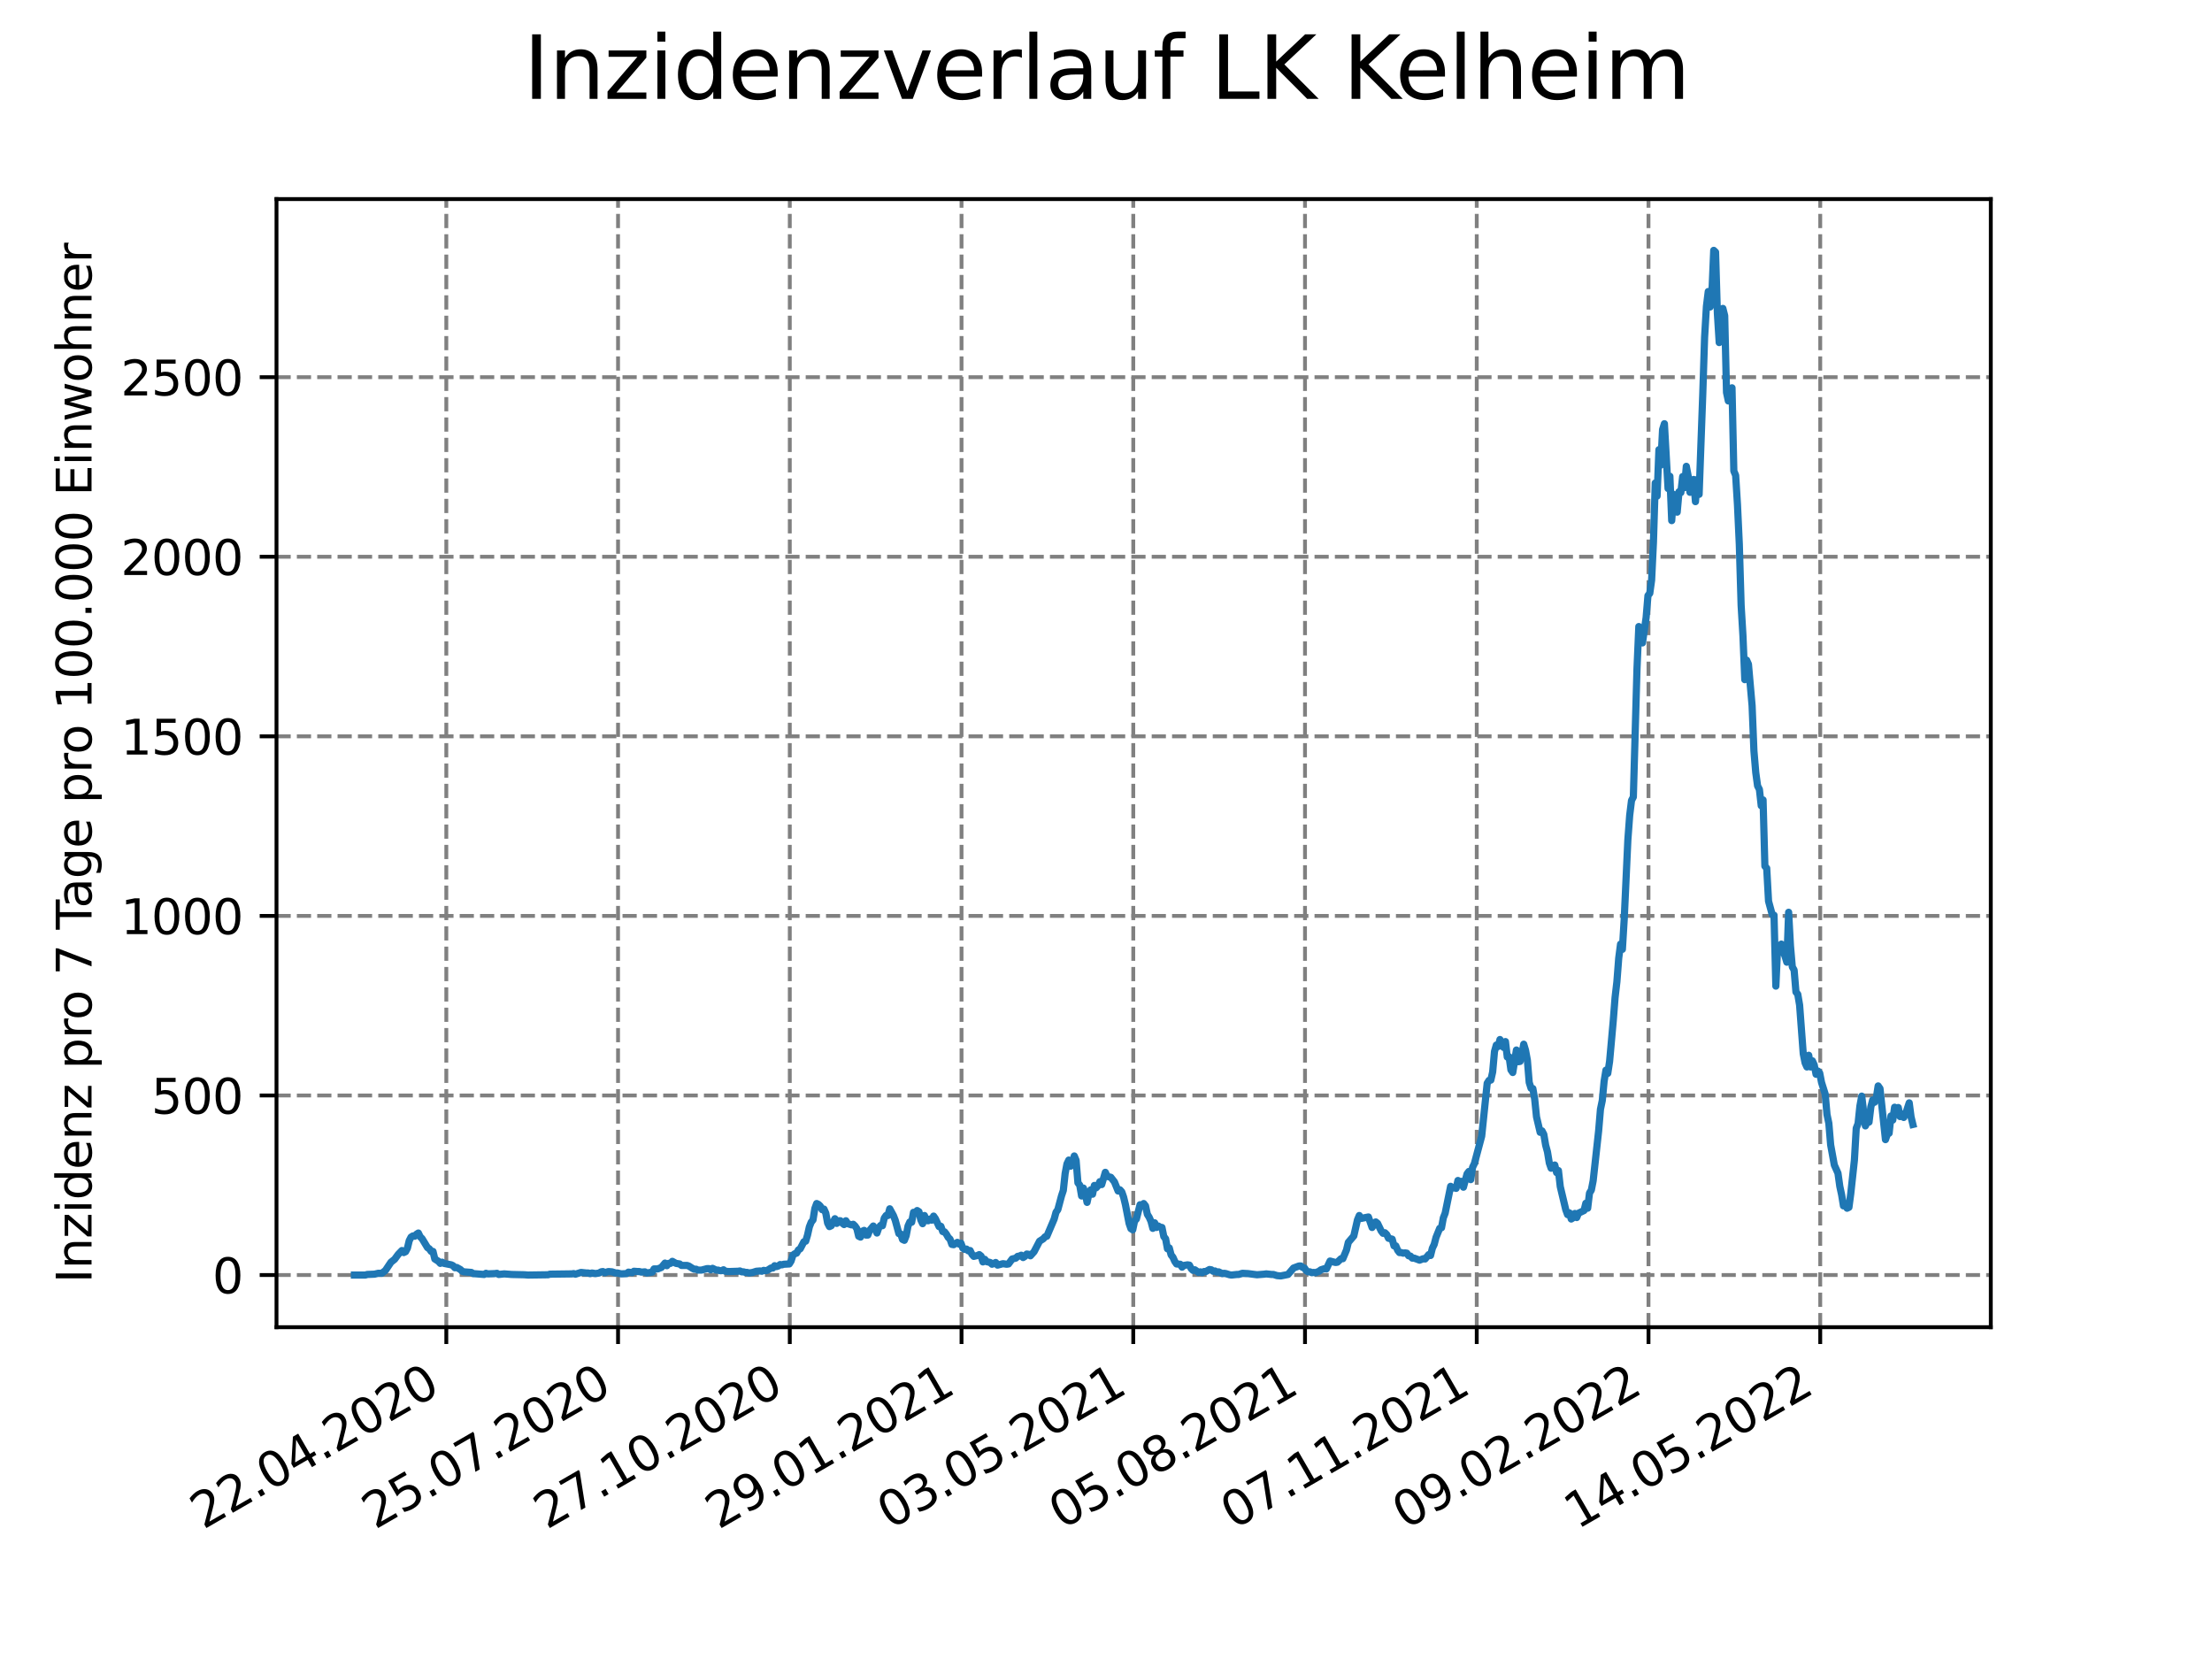 <?xml version="1.0" encoding="utf-8" standalone="no"?>
<!DOCTYPE svg PUBLIC "-//W3C//DTD SVG 1.1//EN"
  "http://www.w3.org/Graphics/SVG/1.1/DTD/svg11.dtd">
<svg xmlns:xlink="http://www.w3.org/1999/xlink" width="460.8pt" height="345.6pt" viewBox="0 0 460.8 345.6" xmlns="http://www.w3.org/2000/svg" version="1.1">
 <defs>
  <style type="text/css">*{stroke-linejoin: round; stroke-linecap: butt}</style>
 </defs>
 <g id="figure_1">
  <g id="patch_1">
   <path d="M 0 345.6 
L 460.8 345.6 
L 460.8 0 
L 0 0 
z
" style="fill: #ffffff"/>
  </g>
  <g id="axes_1">
   <g id="patch_2">
    <path d="M 57.6 276.48 
L 414.72 276.48 
L 414.72 41.472 
L 57.6 41.472 
z
" style="fill: #ffffff"/>
   </g>
   <g id="matplotlib.axis_1">
    <g id="xtick_1">
     <g id="line2d_1">
      <path d="M 92.974 276.48 
L 92.974 41.472 
" clip-path="url(#p60a3099a42)" style="fill: none; stroke-dasharray: 2.96,1.28; stroke-dashoffset: 0; stroke: #808080; stroke-width: 0.8"/>
     </g>
     <g id="line2d_2">
      <defs>
       <path id="m20e6e5dc85" d="M 0 0 
L 0 3.5 
" style="stroke: #000000; stroke-width: 0.8"/>
      </defs>
      <g>
       <use xlink:href="#m20e6e5dc85" x="92.974" y="276.48" style="stroke: #000000; stroke-width: 0.8"/>
      </g>
     </g>
     <g id="text_1">
      <!-- 22.04.2020 -->
      <g transform="translate(42.349 318.689)rotate(-30)scale(0.1 -0.1)">
       <defs>
        <path id="DejaVuSans-32" d="M 1228 531 
L 3431 531 
L 3431 0 
L 469 0 
L 469 531 
Q 828 903 1448 1529 
Q 2069 2156 2228 2338 
Q 2531 2678 2651 2914 
Q 2772 3150 2772 3378 
Q 2772 3750 2511 3984 
Q 2250 4219 1831 4219 
Q 1534 4219 1204 4116 
Q 875 4013 500 3803 
L 500 4441 
Q 881 4594 1212 4672 
Q 1544 4750 1819 4750 
Q 2544 4750 2975 4387 
Q 3406 4025 3406 3419 
Q 3406 3131 3298 2873 
Q 3191 2616 2906 2266 
Q 2828 2175 2409 1742 
Q 1991 1309 1228 531 
z
" transform="scale(0.016)"/>
        <path id="DejaVuSans-2e" d="M 684 794 
L 1344 794 
L 1344 0 
L 684 0 
L 684 794 
z
" transform="scale(0.016)"/>
        <path id="DejaVuSans-30" d="M 2034 4250 
Q 1547 4250 1301 3770 
Q 1056 3291 1056 2328 
Q 1056 1369 1301 889 
Q 1547 409 2034 409 
Q 2525 409 2770 889 
Q 3016 1369 3016 2328 
Q 3016 3291 2770 3770 
Q 2525 4250 2034 4250 
z
M 2034 4750 
Q 2819 4750 3233 4129 
Q 3647 3509 3647 2328 
Q 3647 1150 3233 529 
Q 2819 -91 2034 -91 
Q 1250 -91 836 529 
Q 422 1150 422 2328 
Q 422 3509 836 4129 
Q 1250 4750 2034 4750 
z
" transform="scale(0.016)"/>
        <path id="DejaVuSans-34" d="M 2419 4116 
L 825 1625 
L 2419 1625 
L 2419 4116 
z
M 2253 4666 
L 3047 4666 
L 3047 1625 
L 3713 1625 
L 3713 1100 
L 3047 1100 
L 3047 0 
L 2419 0 
L 2419 1100 
L 313 1100 
L 313 1709 
L 2253 4666 
z
" transform="scale(0.016)"/>
       </defs>
       <use xlink:href="#DejaVuSans-32"/>
       <use xlink:href="#DejaVuSans-32" x="63.623"/>
       <use xlink:href="#DejaVuSans-2e" x="127.246"/>
       <use xlink:href="#DejaVuSans-30" x="159.033"/>
       <use xlink:href="#DejaVuSans-34" x="222.656"/>
       <use xlink:href="#DejaVuSans-2e" x="286.279"/>
       <use xlink:href="#DejaVuSans-32" x="318.066"/>
       <use xlink:href="#DejaVuSans-30" x="381.689"/>
       <use xlink:href="#DejaVuSans-32" x="445.312"/>
       <use xlink:href="#DejaVuSans-30" x="508.936"/>
      </g>
     </g>
    </g>
    <g id="xtick_2">
     <g id="line2d_3">
      <path d="M 128.751 276.48 
L 128.751 41.472 
" clip-path="url(#p60a3099a42)" style="fill: none; stroke-dasharray: 2.96,1.28; stroke-dashoffset: 0; stroke: #808080; stroke-width: 0.8"/>
     </g>
     <g id="line2d_4">
      <g>
       <use xlink:href="#m20e6e5dc85" x="128.751" y="276.48" style="stroke: #000000; stroke-width: 0.8"/>
      </g>
     </g>
     <g id="text_2">
      <!-- 25.07.2020 -->
      <g transform="translate(78.125 318.689)rotate(-30)scale(0.1 -0.1)">
       <defs>
        <path id="DejaVuSans-35" d="M 691 4666 
L 3169 4666 
L 3169 4134 
L 1269 4134 
L 1269 2991 
Q 1406 3038 1543 3061 
Q 1681 3084 1819 3084 
Q 2600 3084 3056 2656 
Q 3513 2228 3513 1497 
Q 3513 744 3044 326 
Q 2575 -91 1722 -91 
Q 1428 -91 1123 -41 
Q 819 9 494 109 
L 494 744 
Q 775 591 1075 516 
Q 1375 441 1709 441 
Q 2250 441 2565 725 
Q 2881 1009 2881 1497 
Q 2881 1984 2565 2268 
Q 2250 2553 1709 2553 
Q 1456 2553 1204 2497 
Q 953 2441 691 2322 
L 691 4666 
z
" transform="scale(0.016)"/>
        <path id="DejaVuSans-37" d="M 525 4666 
L 3525 4666 
L 3525 4397 
L 1831 0 
L 1172 0 
L 2766 4134 
L 525 4134 
L 525 4666 
z
" transform="scale(0.016)"/>
       </defs>
       <use xlink:href="#DejaVuSans-32"/>
       <use xlink:href="#DejaVuSans-35" x="63.623"/>
       <use xlink:href="#DejaVuSans-2e" x="127.246"/>
       <use xlink:href="#DejaVuSans-30" x="159.033"/>
       <use xlink:href="#DejaVuSans-37" x="222.656"/>
       <use xlink:href="#DejaVuSans-2e" x="286.279"/>
       <use xlink:href="#DejaVuSans-32" x="318.066"/>
       <use xlink:href="#DejaVuSans-30" x="381.689"/>
       <use xlink:href="#DejaVuSans-32" x="445.312"/>
       <use xlink:href="#DejaVuSans-30" x="508.936"/>
      </g>
     </g>
    </g>
    <g id="xtick_3">
     <g id="line2d_5">
      <path d="M 164.527 276.48 
L 164.527 41.472 
" clip-path="url(#p60a3099a42)" style="fill: none; stroke-dasharray: 2.96,1.28; stroke-dashoffset: 0; stroke: #808080; stroke-width: 0.8"/>
     </g>
     <g id="line2d_6">
      <g>
       <use xlink:href="#m20e6e5dc85" x="164.527" y="276.48" style="stroke: #000000; stroke-width: 0.8"/>
      </g>
     </g>
     <g id="text_3">
      <!-- 27.10.2020 -->
      <g transform="translate(113.902 318.689)rotate(-30)scale(0.1 -0.1)">
       <defs>
        <path id="DejaVuSans-31" d="M 794 531 
L 1825 531 
L 1825 4091 
L 703 3866 
L 703 4441 
L 1819 4666 
L 2450 4666 
L 2450 531 
L 3481 531 
L 3481 0 
L 794 0 
L 794 531 
z
" transform="scale(0.016)"/>
       </defs>
       <use xlink:href="#DejaVuSans-32"/>
       <use xlink:href="#DejaVuSans-37" x="63.623"/>
       <use xlink:href="#DejaVuSans-2e" x="127.246"/>
       <use xlink:href="#DejaVuSans-31" x="159.033"/>
       <use xlink:href="#DejaVuSans-30" x="222.656"/>
       <use xlink:href="#DejaVuSans-2e" x="286.279"/>
       <use xlink:href="#DejaVuSans-32" x="318.066"/>
       <use xlink:href="#DejaVuSans-30" x="381.689"/>
       <use xlink:href="#DejaVuSans-32" x="445.312"/>
       <use xlink:href="#DejaVuSans-30" x="508.936"/>
      </g>
     </g>
    </g>
    <g id="xtick_4">
     <g id="line2d_7">
      <path d="M 200.304 276.48 
L 200.304 41.472 
" clip-path="url(#p60a3099a42)" style="fill: none; stroke-dasharray: 2.96,1.28; stroke-dashoffset: 0; stroke: #808080; stroke-width: 0.8"/>
     </g>
     <g id="line2d_8">
      <g>
       <use xlink:href="#m20e6e5dc85" x="200.304" y="276.48" style="stroke: #000000; stroke-width: 0.8"/>
      </g>
     </g>
     <g id="text_4">
      <!-- 29.01.2021 -->
      <g transform="translate(149.679 318.689)rotate(-30)scale(0.1 -0.1)">
       <defs>
        <path id="DejaVuSans-39" d="M 703 97 
L 703 672 
Q 941 559 1184 500 
Q 1428 441 1663 441 
Q 2288 441 2617 861 
Q 2947 1281 2994 2138 
Q 2813 1869 2534 1725 
Q 2256 1581 1919 1581 
Q 1219 1581 811 2004 
Q 403 2428 403 3163 
Q 403 3881 828 4315 
Q 1253 4750 1959 4750 
Q 2769 4750 3195 4129 
Q 3622 3509 3622 2328 
Q 3622 1225 3098 567 
Q 2575 -91 1691 -91 
Q 1453 -91 1209 -44 
Q 966 3 703 97 
z
M 1959 2075 
Q 2384 2075 2632 2365 
Q 2881 2656 2881 3163 
Q 2881 3666 2632 3958 
Q 2384 4250 1959 4250 
Q 1534 4250 1286 3958 
Q 1038 3666 1038 3163 
Q 1038 2656 1286 2365 
Q 1534 2075 1959 2075 
z
" transform="scale(0.016)"/>
       </defs>
       <use xlink:href="#DejaVuSans-32"/>
       <use xlink:href="#DejaVuSans-39" x="63.623"/>
       <use xlink:href="#DejaVuSans-2e" x="127.246"/>
       <use xlink:href="#DejaVuSans-30" x="159.033"/>
       <use xlink:href="#DejaVuSans-31" x="222.656"/>
       <use xlink:href="#DejaVuSans-2e" x="286.279"/>
       <use xlink:href="#DejaVuSans-32" x="318.066"/>
       <use xlink:href="#DejaVuSans-30" x="381.689"/>
       <use xlink:href="#DejaVuSans-32" x="445.312"/>
       <use xlink:href="#DejaVuSans-31" x="508.936"/>
      </g>
     </g>
    </g>
    <g id="xtick_5">
     <g id="line2d_9">
      <path d="M 236.081 276.48 
L 236.081 41.472 
" clip-path="url(#p60a3099a42)" style="fill: none; stroke-dasharray: 2.96,1.28; stroke-dashoffset: 0; stroke: #808080; stroke-width: 0.8"/>
     </g>
     <g id="line2d_10">
      <g>
       <use xlink:href="#m20e6e5dc85" x="236.081" y="276.48" style="stroke: #000000; stroke-width: 0.8"/>
      </g>
     </g>
     <g id="text_5">
      <!-- 03.05.2021 -->
      <g transform="translate(185.455 318.689)rotate(-30)scale(0.1 -0.1)">
       <defs>
        <path id="DejaVuSans-33" d="M 2597 2516 
Q 3050 2419 3304 2112 
Q 3559 1806 3559 1356 
Q 3559 666 3084 287 
Q 2609 -91 1734 -91 
Q 1441 -91 1130 -33 
Q 819 25 488 141 
L 488 750 
Q 750 597 1062 519 
Q 1375 441 1716 441 
Q 2309 441 2620 675 
Q 2931 909 2931 1356 
Q 2931 1769 2642 2001 
Q 2353 2234 1838 2234 
L 1294 2234 
L 1294 2753 
L 1863 2753 
Q 2328 2753 2575 2939 
Q 2822 3125 2822 3475 
Q 2822 3834 2567 4026 
Q 2313 4219 1838 4219 
Q 1578 4219 1281 4162 
Q 984 4106 628 3988 
L 628 4550 
Q 988 4650 1302 4700 
Q 1616 4750 1894 4750 
Q 2613 4750 3031 4423 
Q 3450 4097 3450 3541 
Q 3450 3153 3228 2886 
Q 3006 2619 2597 2516 
z
" transform="scale(0.016)"/>
       </defs>
       <use xlink:href="#DejaVuSans-30"/>
       <use xlink:href="#DejaVuSans-33" x="63.623"/>
       <use xlink:href="#DejaVuSans-2e" x="127.246"/>
       <use xlink:href="#DejaVuSans-30" x="159.033"/>
       <use xlink:href="#DejaVuSans-35" x="222.656"/>
       <use xlink:href="#DejaVuSans-2e" x="286.279"/>
       <use xlink:href="#DejaVuSans-32" x="318.066"/>
       <use xlink:href="#DejaVuSans-30" x="381.689"/>
       <use xlink:href="#DejaVuSans-32" x="445.312"/>
       <use xlink:href="#DejaVuSans-31" x="508.936"/>
      </g>
     </g>
    </g>
    <g id="xtick_6">
     <g id="line2d_11">
      <path d="M 271.857 276.48 
L 271.857 41.472 
" clip-path="url(#p60a3099a42)" style="fill: none; stroke-dasharray: 2.96,1.28; stroke-dashoffset: 0; stroke: #808080; stroke-width: 0.8"/>
     </g>
     <g id="line2d_12">
      <g>
       <use xlink:href="#m20e6e5dc85" x="271.857" y="276.48" style="stroke: #000000; stroke-width: 0.8"/>
      </g>
     </g>
     <g id="text_6">
      <!-- 05.08.2021 -->
      <g transform="translate(221.232 318.689)rotate(-30)scale(0.1 -0.1)">
       <defs>
        <path id="DejaVuSans-38" d="M 2034 2216 
Q 1584 2216 1326 1975 
Q 1069 1734 1069 1313 
Q 1069 891 1326 650 
Q 1584 409 2034 409 
Q 2484 409 2743 651 
Q 3003 894 3003 1313 
Q 3003 1734 2745 1975 
Q 2488 2216 2034 2216 
z
M 1403 2484 
Q 997 2584 770 2862 
Q 544 3141 544 3541 
Q 544 4100 942 4425 
Q 1341 4750 2034 4750 
Q 2731 4750 3128 4425 
Q 3525 4100 3525 3541 
Q 3525 3141 3298 2862 
Q 3072 2584 2669 2484 
Q 3125 2378 3379 2068 
Q 3634 1759 3634 1313 
Q 3634 634 3220 271 
Q 2806 -91 2034 -91 
Q 1263 -91 848 271 
Q 434 634 434 1313 
Q 434 1759 690 2068 
Q 947 2378 1403 2484 
z
M 1172 3481 
Q 1172 3119 1398 2916 
Q 1625 2713 2034 2713 
Q 2441 2713 2670 2916 
Q 2900 3119 2900 3481 
Q 2900 3844 2670 4047 
Q 2441 4250 2034 4250 
Q 1625 4250 1398 4047 
Q 1172 3844 1172 3481 
z
" transform="scale(0.016)"/>
       </defs>
       <use xlink:href="#DejaVuSans-30"/>
       <use xlink:href="#DejaVuSans-35" x="63.623"/>
       <use xlink:href="#DejaVuSans-2e" x="127.246"/>
       <use xlink:href="#DejaVuSans-30" x="159.033"/>
       <use xlink:href="#DejaVuSans-38" x="222.656"/>
       <use xlink:href="#DejaVuSans-2e" x="286.279"/>
       <use xlink:href="#DejaVuSans-32" x="318.066"/>
       <use xlink:href="#DejaVuSans-30" x="381.689"/>
       <use xlink:href="#DejaVuSans-32" x="445.312"/>
       <use xlink:href="#DejaVuSans-31" x="508.936"/>
      </g>
     </g>
    </g>
    <g id="xtick_7">
     <g id="line2d_13">
      <path d="M 307.634 276.48 
L 307.634 41.472 
" clip-path="url(#p60a3099a42)" style="fill: none; stroke-dasharray: 2.96,1.28; stroke-dashoffset: 0; stroke: #808080; stroke-width: 0.8"/>
     </g>
     <g id="line2d_14">
      <g>
       <use xlink:href="#m20e6e5dc85" x="307.634" y="276.48" style="stroke: #000000; stroke-width: 0.8"/>
      </g>
     </g>
     <g id="text_7">
      <!-- 07.11.2021 -->
      <g transform="translate(257.009 318.689)rotate(-30)scale(0.1 -0.1)">
       <use xlink:href="#DejaVuSans-30"/>
       <use xlink:href="#DejaVuSans-37" x="63.623"/>
       <use xlink:href="#DejaVuSans-2e" x="127.246"/>
       <use xlink:href="#DejaVuSans-31" x="159.033"/>
       <use xlink:href="#DejaVuSans-31" x="222.656"/>
       <use xlink:href="#DejaVuSans-2e" x="286.279"/>
       <use xlink:href="#DejaVuSans-32" x="318.066"/>
       <use xlink:href="#DejaVuSans-30" x="381.689"/>
       <use xlink:href="#DejaVuSans-32" x="445.312"/>
       <use xlink:href="#DejaVuSans-31" x="508.936"/>
      </g>
     </g>
    </g>
    <g id="xtick_8">
     <g id="line2d_15">
      <path d="M 343.411 276.48 
L 343.411 41.472 
" clip-path="url(#p60a3099a42)" style="fill: none; stroke-dasharray: 2.96,1.28; stroke-dashoffset: 0; stroke: #808080; stroke-width: 0.8"/>
     </g>
     <g id="line2d_16">
      <g>
       <use xlink:href="#m20e6e5dc85" x="343.411" y="276.48" style="stroke: #000000; stroke-width: 0.8"/>
      </g>
     </g>
     <g id="text_8">
      <!-- 09.02.2022 -->
      <g transform="translate(292.786 318.689)rotate(-30)scale(0.1 -0.1)">
       <use xlink:href="#DejaVuSans-30"/>
       <use xlink:href="#DejaVuSans-39" x="63.623"/>
       <use xlink:href="#DejaVuSans-2e" x="127.246"/>
       <use xlink:href="#DejaVuSans-30" x="159.033"/>
       <use xlink:href="#DejaVuSans-32" x="222.656"/>
       <use xlink:href="#DejaVuSans-2e" x="286.279"/>
       <use xlink:href="#DejaVuSans-32" x="318.066"/>
       <use xlink:href="#DejaVuSans-30" x="381.689"/>
       <use xlink:href="#DejaVuSans-32" x="445.312"/>
       <use xlink:href="#DejaVuSans-32" x="508.936"/>
      </g>
     </g>
    </g>
    <g id="xtick_9">
     <g id="line2d_17">
      <path d="M 379.188 276.48 
L 379.188 41.472 
" clip-path="url(#p60a3099a42)" style="fill: none; stroke-dasharray: 2.96,1.28; stroke-dashoffset: 0; stroke: #808080; stroke-width: 0.8"/>
     </g>
     <g id="line2d_18">
      <g>
       <use xlink:href="#m20e6e5dc85" x="379.188" y="276.48" style="stroke: #000000; stroke-width: 0.8"/>
      </g>
     </g>
     <g id="text_9">
      <!-- 14.05.2022 -->
      <g transform="translate(328.562 318.689)rotate(-30)scale(0.1 -0.1)">
       <use xlink:href="#DejaVuSans-31"/>
       <use xlink:href="#DejaVuSans-34" x="63.623"/>
       <use xlink:href="#DejaVuSans-2e" x="127.246"/>
       <use xlink:href="#DejaVuSans-30" x="159.033"/>
       <use xlink:href="#DejaVuSans-35" x="222.656"/>
       <use xlink:href="#DejaVuSans-2e" x="286.279"/>
       <use xlink:href="#DejaVuSans-32" x="318.066"/>
       <use xlink:href="#DejaVuSans-30" x="381.689"/>
       <use xlink:href="#DejaVuSans-32" x="445.312"/>
       <use xlink:href="#DejaVuSans-32" x="508.936"/>
      </g>
     </g>
    </g>
   </g>
   <g id="matplotlib.axis_2">
    <g id="ytick_1">
     <g id="line2d_19">
      <path d="M 57.6 265.615 
L 414.72 265.615 
" clip-path="url(#p60a3099a42)" style="fill: none; stroke-dasharray: 2.96,1.28; stroke-dashoffset: 0; stroke: #808080; stroke-width: 0.8"/>
     </g>
     <g id="line2d_20">
      <defs>
       <path id="ma7862feae3" d="M 0 0 
L -3.5 0 
" style="stroke: #000000; stroke-width: 0.8"/>
      </defs>
      <g>
       <use xlink:href="#ma7862feae3" x="57.6" y="265.615" style="stroke: #000000; stroke-width: 0.8"/>
      </g>
     </g>
     <g id="text_10">
      <!-- 0 -->
      <g transform="translate(44.237 269.415)scale(0.1 -0.1)">
       <use xlink:href="#DejaVuSans-30"/>
      </g>
     </g>
    </g>
    <g id="ytick_2">
     <g id="line2d_21">
      <path d="M 57.6 228.207 
L 414.72 228.207 
" clip-path="url(#p60a3099a42)" style="fill: none; stroke-dasharray: 2.96,1.28; stroke-dashoffset: 0; stroke: #808080; stroke-width: 0.8"/>
     </g>
     <g id="line2d_22">
      <g>
       <use xlink:href="#ma7862feae3" x="57.6" y="228.207" style="stroke: #000000; stroke-width: 0.8"/>
      </g>
     </g>
     <g id="text_11">
      <!-- 500 -->
      <g transform="translate(31.512 232.006)scale(0.1 -0.1)">
       <use xlink:href="#DejaVuSans-35"/>
       <use xlink:href="#DejaVuSans-30" x="63.623"/>
       <use xlink:href="#DejaVuSans-30" x="127.246"/>
      </g>
     </g>
    </g>
    <g id="ytick_3">
     <g id="line2d_23">
      <path d="M 57.6 190.799 
L 414.72 190.799 
" clip-path="url(#p60a3099a42)" style="fill: none; stroke-dasharray: 2.96,1.28; stroke-dashoffset: 0; stroke: #808080; stroke-width: 0.8"/>
     </g>
     <g id="line2d_24">
      <g>
       <use xlink:href="#ma7862feae3" x="57.6" y="190.799" style="stroke: #000000; stroke-width: 0.8"/>
      </g>
     </g>
     <g id="text_12">
      <!-- 1000 -->
      <g transform="translate(25.15 194.598)scale(0.1 -0.1)">
       <use xlink:href="#DejaVuSans-31"/>
       <use xlink:href="#DejaVuSans-30" x="63.623"/>
       <use xlink:href="#DejaVuSans-30" x="127.246"/>
       <use xlink:href="#DejaVuSans-30" x="190.869"/>
      </g>
     </g>
    </g>
    <g id="ytick_4">
     <g id="line2d_25">
      <path d="M 57.6 153.391 
L 414.72 153.391 
" clip-path="url(#p60a3099a42)" style="fill: none; stroke-dasharray: 2.96,1.28; stroke-dashoffset: 0; stroke: #808080; stroke-width: 0.8"/>
     </g>
     <g id="line2d_26">
      <g>
       <use xlink:href="#ma7862feae3" x="57.6" y="153.391" style="stroke: #000000; stroke-width: 0.8"/>
      </g>
     </g>
     <g id="text_13">
      <!-- 1500 -->
      <g transform="translate(25.15 157.19)scale(0.1 -0.1)">
       <use xlink:href="#DejaVuSans-31"/>
       <use xlink:href="#DejaVuSans-35" x="63.623"/>
       <use xlink:href="#DejaVuSans-30" x="127.246"/>
       <use xlink:href="#DejaVuSans-30" x="190.869"/>
      </g>
     </g>
    </g>
    <g id="ytick_5">
     <g id="line2d_27">
      <path d="M 57.6 115.982 
L 414.72 115.982 
" clip-path="url(#p60a3099a42)" style="fill: none; stroke-dasharray: 2.96,1.28; stroke-dashoffset: 0; stroke: #808080; stroke-width: 0.8"/>
     </g>
     <g id="line2d_28">
      <g>
       <use xlink:href="#ma7862feae3" x="57.6" y="115.982" style="stroke: #000000; stroke-width: 0.8"/>
      </g>
     </g>
     <g id="text_14">
      <!-- 2000 -->
      <g transform="translate(25.15 119.781)scale(0.1 -0.1)">
       <use xlink:href="#DejaVuSans-32"/>
       <use xlink:href="#DejaVuSans-30" x="63.623"/>
       <use xlink:href="#DejaVuSans-30" x="127.246"/>
       <use xlink:href="#DejaVuSans-30" x="190.869"/>
      </g>
     </g>
    </g>
    <g id="ytick_6">
     <g id="line2d_29">
      <path d="M 57.6 78.574 
L 414.72 78.574 
" clip-path="url(#p60a3099a42)" style="fill: none; stroke-dasharray: 2.96,1.28; stroke-dashoffset: 0; stroke: #808080; stroke-width: 0.8"/>
     </g>
     <g id="line2d_30">
      <g>
       <use xlink:href="#ma7862feae3" x="57.6" y="78.574" style="stroke: #000000; stroke-width: 0.8"/>
      </g>
     </g>
     <g id="text_15">
      <!-- 2500 -->
      <g transform="translate(25.15 82.373)scale(0.1 -0.1)">
       <use xlink:href="#DejaVuSans-32"/>
       <use xlink:href="#DejaVuSans-35" x="63.623"/>
       <use xlink:href="#DejaVuSans-30" x="127.246"/>
       <use xlink:href="#DejaVuSans-30" x="190.869"/>
      </g>
     </g>
    </g>
    <g id="text_16">
     <!-- Inzidenz pro 7 Tage pro 100.000 Einwohner -->
     <g transform="translate(19.07 267.301)rotate(-90)scale(0.1 -0.1)">
      <defs>
       <path id="DejaVuSans-49" d="M 628 4666 
L 1259 4666 
L 1259 0 
L 628 0 
L 628 4666 
z
" transform="scale(0.016)"/>
       <path id="DejaVuSans-6e" d="M 3513 2113 
L 3513 0 
L 2938 0 
L 2938 2094 
Q 2938 2591 2744 2837 
Q 2550 3084 2163 3084 
Q 1697 3084 1428 2787 
Q 1159 2491 1159 1978 
L 1159 0 
L 581 0 
L 581 3500 
L 1159 3500 
L 1159 2956 
Q 1366 3272 1645 3428 
Q 1925 3584 2291 3584 
Q 2894 3584 3203 3211 
Q 3513 2838 3513 2113 
z
" transform="scale(0.016)"/>
       <path id="DejaVuSans-7a" d="M 353 3500 
L 3084 3500 
L 3084 2975 
L 922 459 
L 3084 459 
L 3084 0 
L 275 0 
L 275 525 
L 2438 3041 
L 353 3041 
L 353 3500 
z
" transform="scale(0.016)"/>
       <path id="DejaVuSans-69" d="M 603 3500 
L 1178 3500 
L 1178 0 
L 603 0 
L 603 3500 
z
M 603 4863 
L 1178 4863 
L 1178 4134 
L 603 4134 
L 603 4863 
z
" transform="scale(0.016)"/>
       <path id="DejaVuSans-64" d="M 2906 2969 
L 2906 4863 
L 3481 4863 
L 3481 0 
L 2906 0 
L 2906 525 
Q 2725 213 2448 61 
Q 2172 -91 1784 -91 
Q 1150 -91 751 415 
Q 353 922 353 1747 
Q 353 2572 751 3078 
Q 1150 3584 1784 3584 
Q 2172 3584 2448 3432 
Q 2725 3281 2906 2969 
z
M 947 1747 
Q 947 1113 1208 752 
Q 1469 391 1925 391 
Q 2381 391 2643 752 
Q 2906 1113 2906 1747 
Q 2906 2381 2643 2742 
Q 2381 3103 1925 3103 
Q 1469 3103 1208 2742 
Q 947 2381 947 1747 
z
" transform="scale(0.016)"/>
       <path id="DejaVuSans-65" d="M 3597 1894 
L 3597 1613 
L 953 1613 
Q 991 1019 1311 708 
Q 1631 397 2203 397 
Q 2534 397 2845 478 
Q 3156 559 3463 722 
L 3463 178 
Q 3153 47 2828 -22 
Q 2503 -91 2169 -91 
Q 1331 -91 842 396 
Q 353 884 353 1716 
Q 353 2575 817 3079 
Q 1281 3584 2069 3584 
Q 2775 3584 3186 3129 
Q 3597 2675 3597 1894 
z
M 3022 2063 
Q 3016 2534 2758 2815 
Q 2500 3097 2075 3097 
Q 1594 3097 1305 2825 
Q 1016 2553 972 2059 
L 3022 2063 
z
" transform="scale(0.016)"/>
       <path id="DejaVuSans-20" transform="scale(0.016)"/>
       <path id="DejaVuSans-70" d="M 1159 525 
L 1159 -1331 
L 581 -1331 
L 581 3500 
L 1159 3500 
L 1159 2969 
Q 1341 3281 1617 3432 
Q 1894 3584 2278 3584 
Q 2916 3584 3314 3078 
Q 3713 2572 3713 1747 
Q 3713 922 3314 415 
Q 2916 -91 2278 -91 
Q 1894 -91 1617 61 
Q 1341 213 1159 525 
z
M 3116 1747 
Q 3116 2381 2855 2742 
Q 2594 3103 2138 3103 
Q 1681 3103 1420 2742 
Q 1159 2381 1159 1747 
Q 1159 1113 1420 752 
Q 1681 391 2138 391 
Q 2594 391 2855 752 
Q 3116 1113 3116 1747 
z
" transform="scale(0.016)"/>
       <path id="DejaVuSans-72" d="M 2631 2963 
Q 2534 3019 2420 3045 
Q 2306 3072 2169 3072 
Q 1681 3072 1420 2755 
Q 1159 2438 1159 1844 
L 1159 0 
L 581 0 
L 581 3500 
L 1159 3500 
L 1159 2956 
Q 1341 3275 1631 3429 
Q 1922 3584 2338 3584 
Q 2397 3584 2469 3576 
Q 2541 3569 2628 3553 
L 2631 2963 
z
" transform="scale(0.016)"/>
       <path id="DejaVuSans-6f" d="M 1959 3097 
Q 1497 3097 1228 2736 
Q 959 2375 959 1747 
Q 959 1119 1226 758 
Q 1494 397 1959 397 
Q 2419 397 2687 759 
Q 2956 1122 2956 1747 
Q 2956 2369 2687 2733 
Q 2419 3097 1959 3097 
z
M 1959 3584 
Q 2709 3584 3137 3096 
Q 3566 2609 3566 1747 
Q 3566 888 3137 398 
Q 2709 -91 1959 -91 
Q 1206 -91 779 398 
Q 353 888 353 1747 
Q 353 2609 779 3096 
Q 1206 3584 1959 3584 
z
" transform="scale(0.016)"/>
       <path id="DejaVuSans-54" d="M -19 4666 
L 3928 4666 
L 3928 4134 
L 2272 4134 
L 2272 0 
L 1638 0 
L 1638 4134 
L -19 4134 
L -19 4666 
z
" transform="scale(0.016)"/>
       <path id="DejaVuSans-61" d="M 2194 1759 
Q 1497 1759 1228 1600 
Q 959 1441 959 1056 
Q 959 750 1161 570 
Q 1363 391 1709 391 
Q 2188 391 2477 730 
Q 2766 1069 2766 1631 
L 2766 1759 
L 2194 1759 
z
M 3341 1997 
L 3341 0 
L 2766 0 
L 2766 531 
Q 2569 213 2275 61 
Q 1981 -91 1556 -91 
Q 1019 -91 701 211 
Q 384 513 384 1019 
Q 384 1609 779 1909 
Q 1175 2209 1959 2209 
L 2766 2209 
L 2766 2266 
Q 2766 2663 2505 2880 
Q 2244 3097 1772 3097 
Q 1472 3097 1187 3025 
Q 903 2953 641 2809 
L 641 3341 
Q 956 3463 1253 3523 
Q 1550 3584 1831 3584 
Q 2591 3584 2966 3190 
Q 3341 2797 3341 1997 
z
" transform="scale(0.016)"/>
       <path id="DejaVuSans-67" d="M 2906 1791 
Q 2906 2416 2648 2759 
Q 2391 3103 1925 3103 
Q 1463 3103 1205 2759 
Q 947 2416 947 1791 
Q 947 1169 1205 825 
Q 1463 481 1925 481 
Q 2391 481 2648 825 
Q 2906 1169 2906 1791 
z
M 3481 434 
Q 3481 -459 3084 -895 
Q 2688 -1331 1869 -1331 
Q 1566 -1331 1297 -1286 
Q 1028 -1241 775 -1147 
L 775 -588 
Q 1028 -725 1275 -790 
Q 1522 -856 1778 -856 
Q 2344 -856 2625 -561 
Q 2906 -266 2906 331 
L 2906 616 
Q 2728 306 2450 153 
Q 2172 0 1784 0 
Q 1141 0 747 490 
Q 353 981 353 1791 
Q 353 2603 747 3093 
Q 1141 3584 1784 3584 
Q 2172 3584 2450 3431 
Q 2728 3278 2906 2969 
L 2906 3500 
L 3481 3500 
L 3481 434 
z
" transform="scale(0.016)"/>
       <path id="DejaVuSans-45" d="M 628 4666 
L 3578 4666 
L 3578 4134 
L 1259 4134 
L 1259 2753 
L 3481 2753 
L 3481 2222 
L 1259 2222 
L 1259 531 
L 3634 531 
L 3634 0 
L 628 0 
L 628 4666 
z
" transform="scale(0.016)"/>
       <path id="DejaVuSans-77" d="M 269 3500 
L 844 3500 
L 1563 769 
L 2278 3500 
L 2956 3500 
L 3675 769 
L 4391 3500 
L 4966 3500 
L 4050 0 
L 3372 0 
L 2619 2869 
L 1863 0 
L 1184 0 
L 269 3500 
z
" transform="scale(0.016)"/>
       <path id="DejaVuSans-68" d="M 3513 2113 
L 3513 0 
L 2938 0 
L 2938 2094 
Q 2938 2591 2744 2837 
Q 2550 3084 2163 3084 
Q 1697 3084 1428 2787 
Q 1159 2491 1159 1978 
L 1159 0 
L 581 0 
L 581 4863 
L 1159 4863 
L 1159 2956 
Q 1366 3272 1645 3428 
Q 1925 3584 2291 3584 
Q 2894 3584 3203 3211 
Q 3513 2838 3513 2113 
z
" transform="scale(0.016)"/>
      </defs>
      <use xlink:href="#DejaVuSans-49"/>
      <use xlink:href="#DejaVuSans-6e" x="29.492"/>
      <use xlink:href="#DejaVuSans-7a" x="92.871"/>
      <use xlink:href="#DejaVuSans-69" x="145.361"/>
      <use xlink:href="#DejaVuSans-64" x="173.145"/>
      <use xlink:href="#DejaVuSans-65" x="236.621"/>
      <use xlink:href="#DejaVuSans-6e" x="298.145"/>
      <use xlink:href="#DejaVuSans-7a" x="361.523"/>
      <use xlink:href="#DejaVuSans-20" x="414.014"/>
      <use xlink:href="#DejaVuSans-70" x="445.801"/>
      <use xlink:href="#DejaVuSans-72" x="509.277"/>
      <use xlink:href="#DejaVuSans-6f" x="548.141"/>
      <use xlink:href="#DejaVuSans-20" x="609.322"/>
      <use xlink:href="#DejaVuSans-37" x="641.109"/>
      <use xlink:href="#DejaVuSans-20" x="704.732"/>
      <use xlink:href="#DejaVuSans-54" x="736.52"/>
      <use xlink:href="#DejaVuSans-61" x="781.104"/>
      <use xlink:href="#DejaVuSans-67" x="842.383"/>
      <use xlink:href="#DejaVuSans-65" x="905.859"/>
      <use xlink:href="#DejaVuSans-20" x="967.383"/>
      <use xlink:href="#DejaVuSans-70" x="999.17"/>
      <use xlink:href="#DejaVuSans-72" x="1062.646"/>
      <use xlink:href="#DejaVuSans-6f" x="1101.51"/>
      <use xlink:href="#DejaVuSans-20" x="1162.691"/>
      <use xlink:href="#DejaVuSans-31" x="1194.479"/>
      <use xlink:href="#DejaVuSans-30" x="1258.102"/>
      <use xlink:href="#DejaVuSans-30" x="1321.725"/>
      <use xlink:href="#DejaVuSans-2e" x="1385.348"/>
      <use xlink:href="#DejaVuSans-30" x="1417.135"/>
      <use xlink:href="#DejaVuSans-30" x="1480.758"/>
      <use xlink:href="#DejaVuSans-30" x="1544.381"/>
      <use xlink:href="#DejaVuSans-20" x="1608.004"/>
      <use xlink:href="#DejaVuSans-45" x="1639.791"/>
      <use xlink:href="#DejaVuSans-69" x="1702.975"/>
      <use xlink:href="#DejaVuSans-6e" x="1730.758"/>
      <use xlink:href="#DejaVuSans-77" x="1794.137"/>
      <use xlink:href="#DejaVuSans-6f" x="1875.924"/>
      <use xlink:href="#DejaVuSans-68" x="1937.105"/>
      <use xlink:href="#DejaVuSans-6e" x="2000.484"/>
      <use xlink:href="#DejaVuSans-65" x="2063.863"/>
      <use xlink:href="#DejaVuSans-72" x="2125.387"/>
     </g>
    </g>
   </g>
   <g id="line2d_31">
    <path d="M 73.833 265.615 
L 76.116 265.615 
L 76.497 265.494 
L 78.019 265.433 
L 78.781 265.251 
L 79.542 265.251 
L 80.303 264.643 
L 81.445 262.94 
L 82.206 262.332 
L 82.967 261.299 
L 83.728 260.508 
L 84.109 260.934 
L 84.49 260.752 
L 84.87 260.022 
L 85.251 258.441 
L 85.631 257.712 
L 86.012 257.469 
L 86.393 257.529 
L 86.773 257.104 
L 87.154 256.861 
L 87.534 257.651 
L 87.915 258.016 
L 89.057 259.9 
L 89.437 260.144 
L 89.818 260.691 
L 90.199 260.691 
L 90.579 262.272 
L 91.34 262.758 
L 91.721 263.184 
L 92.102 262.94 
L 92.482 263.184 
L 94.005 263.488 
L 94.385 263.67 
L 94.766 264.095 
L 95.147 264.035 
L 95.908 264.46 
L 96.288 264.825 
L 96.669 264.947 
L 97.43 265.007 
L 98.191 265.068 
L 98.572 265.311 
L 99.333 265.372 
L 100.094 265.433 
L 100.856 265.494 
L 101.236 265.251 
L 101.617 265.372 
L 103.139 265.311 
L 103.52 265.251 
L 103.9 265.494 
L 105.042 265.372 
L 105.803 265.433 
L 106.565 265.494 
L 109.229 265.555 
L 109.99 265.615 
L 114.177 265.555 
L 114.557 265.433 
L 119.125 265.372 
L 119.505 265.311 
L 119.886 265.433 
L 121.028 265.068 
L 122.169 265.19 
L 122.55 265.19 
L 122.931 265.311 
L 123.311 265.19 
L 124.072 265.311 
L 124.834 265.19 
L 125.214 264.947 
L 125.595 264.886 
L 125.975 265.129 
L 126.737 264.886 
L 127.498 264.947 
L 128.259 265.19 
L 128.64 265.19 
L 129.401 265.372 
L 130.543 265.311 
L 130.923 265.007 
L 131.684 265.129 
L 132.065 264.825 
L 132.826 264.886 
L 133.207 264.886 
L 133.587 265.007 
L 134.349 264.947 
L 134.729 265.19 
L 135.871 265.007 
L 136.252 264.339 
L 137.013 264.339 
L 137.774 264.035 
L 138.535 263.123 
L 138.916 263.67 
L 139.296 263.184 
L 139.677 263.184 
L 140.058 262.758 
L 140.819 263.184 
L 141.58 263.305 
L 141.961 263.609 
L 143.103 263.609 
L 143.483 263.731 
L 144.244 264.217 
L 144.625 264.399 
L 145.006 264.399 
L 145.386 264.582 
L 146.147 264.582 
L 147.289 264.278 
L 147.67 264.278 
L 148.05 264.521 
L 148.431 264.217 
L 149.192 264.582 
L 149.573 264.582 
L 149.953 264.703 
L 150.334 264.703 
L 150.715 264.521 
L 151.095 264.825 
L 151.856 264.886 
L 153.759 264.825 
L 154.14 264.764 
L 154.521 264.947 
L 154.901 264.947 
L 155.282 265.068 
L 155.662 265.068 
L 156.043 265.19 
L 156.804 265.068 
L 157.565 264.825 
L 158.327 264.764 
L 158.707 264.825 
L 159.088 264.643 
L 159.468 264.703 
L 159.849 264.643 
L 160.61 264.156 
L 160.991 264.156 
L 161.371 263.67 
L 161.752 263.852 
L 162.133 263.731 
L 162.513 263.427 
L 162.894 263.488 
L 163.274 263.366 
L 164.416 263.305 
L 164.797 262.697 
L 165.178 261.481 
L 165.558 261.177 
L 165.939 261.056 
L 166.319 260.387 
L 166.7 260.144 
L 167.461 258.684 
L 167.842 258.563 
L 168.222 257.286 
L 168.603 255.584 
L 168.984 254.611 
L 169.364 254.125 
L 169.745 251.754 
L 170.125 250.72 
L 170.506 250.902 
L 170.887 251.267 
L 171.267 251.997 
L 171.648 251.875 
L 172.028 252.726 
L 172.409 254.793 
L 172.79 255.523 
L 173.17 255.341 
L 173.931 253.881 
L 174.312 254.854 
L 174.693 254.307 
L 175.073 254.307 
L 175.454 254.793 
L 175.834 255.097 
L 176.215 254.307 
L 176.596 254.915 
L 177.357 255.158 
L 177.737 255.037 
L 178.118 255.401 
L 178.499 255.949 
L 178.879 257.529 
L 179.26 257.712 
L 179.64 256.496 
L 180.021 256.313 
L 180.402 257.286 
L 180.782 257.286 
L 181.163 256.313 
L 181.924 255.401 
L 182.305 256.009 
L 182.685 256.861 
L 183.066 255.766 
L 183.446 255.28 
L 183.827 255.341 
L 184.208 253.76 
L 184.588 253.213 
L 184.969 253.213 
L 185.349 251.814 
L 186.111 253.213 
L 186.491 254.185 
L 187.252 256.982 
L 187.633 257.043 
L 188.014 258.198 
L 188.394 258.38 
L 188.775 257.408 
L 189.156 255.401 
L 189.536 254.55 
L 189.917 254.611 
L 190.297 252.544 
L 190.678 252.605 
L 191.059 252.179 
L 191.439 252.422 
L 191.82 254.125 
L 192.2 254.915 
L 192.581 253.213 
L 192.962 254.246 
L 193.342 254.307 
L 193.723 253.942 
L 194.103 254.185 
L 194.484 253.334 
L 194.865 253.881 
L 195.626 255.523 
L 196.006 255.462 
L 196.387 256.557 
L 196.768 256.617 
L 197.148 257.104 
L 197.529 257.773 
L 197.909 258.137 
L 198.29 259.232 
L 198.671 259.292 
L 199.432 258.806 
L 199.812 259.171 
L 200.193 258.988 
L 200.574 260.022 
L 200.954 260.265 
L 201.335 260.204 
L 201.715 260.569 
L 202.096 260.508 
L 202.477 261.299 
L 202.857 261.724 
L 203.618 261.542 
L 203.999 261.36 
L 204.38 261.664 
L 204.76 262.88 
L 205.141 262.332 
L 205.521 262.819 
L 206.283 263.001 
L 206.663 263.366 
L 207.424 263.001 
L 207.805 263.548 
L 208.947 263.244 
L 209.708 263.366 
L 210.089 263.305 
L 210.85 262.272 
L 211.611 262.089 
L 211.992 261.724 
L 212.372 261.664 
L 212.753 261.481 
L 213.134 261.968 
L 213.514 261.724 
L 213.895 261.238 
L 214.275 261.299 
L 214.656 261.603 
L 215.417 260.752 
L 216.559 258.563 
L 217.32 258.076 
L 217.701 257.651 
L 218.081 257.529 
L 219.604 253.942 
L 219.984 252.544 
L 220.365 251.997 
L 221.126 249.139 
L 221.507 247.984 
L 221.887 244.458 
L 222.268 242.451 
L 222.649 241.661 
L 223.029 242.938 
L 223.41 242.512 
L 223.79 240.81 
L 224.171 241.722 
L 224.552 246.403 
L 224.932 246.89 
L 225.313 249.139 
L 225.693 247.498 
L 226.074 248.653 
L 226.455 250.477 
L 226.835 248.714 
L 227.216 247.862 
L 227.596 248.774 
L 227.977 246.95 
L 228.358 247.437 
L 228.738 247.011 
L 229.119 246.16 
L 229.499 246.768 
L 230.261 244.215 
L 230.641 245.066 
L 231.402 245.248 
L 232.164 246.221 
L 232.925 248.106 
L 233.305 247.862 
L 233.686 248.288 
L 234.067 249.382 
L 234.447 250.963 
L 235.208 254.854 
L 235.589 255.949 
L 235.97 256.192 
L 236.35 254.368 
L 236.731 253.942 
L 237.492 250.963 
L 237.873 251.085 
L 238.253 250.72 
L 238.634 251.206 
L 239.015 252.969 
L 239.395 253.577 
L 239.776 254.429 
L 240.156 255.888 
L 240.537 254.733 
L 240.918 255.705 
L 241.298 255.401 
L 241.679 255.645 
L 242.059 255.705 
L 242.44 257.59 
L 242.821 258.076 
L 243.201 260.144 
L 243.582 259.961 
L 243.962 261.42 
L 244.343 261.907 
L 244.724 262.758 
L 245.104 263.305 
L 245.865 263.366 
L 246.246 263.974 
L 246.627 263.609 
L 247.388 263.488 
L 247.768 263.548 
L 248.149 264.278 
L 248.53 264.643 
L 248.91 264.521 
L 249.671 265.068 
L 250.052 264.947 
L 250.433 265.129 
L 250.813 264.886 
L 251.194 264.886 
L 251.955 264.46 
L 252.336 264.521 
L 252.716 264.825 
L 253.097 264.764 
L 253.477 265.007 
L 253.858 264.947 
L 254.619 265.311 
L 255 265.251 
L 255.38 265.311 
L 256.142 265.555 
L 256.522 265.615 
L 257.664 265.494 
L 258.045 265.494 
L 258.806 265.251 
L 259.948 265.311 
L 261.851 265.555 
L 262.612 265.494 
L 263.373 265.433 
L 263.754 265.372 
L 264.896 265.494 
L 265.276 265.494 
L 266.037 265.737 
L 266.799 265.798 
L 268.321 265.494 
L 269.463 264.156 
L 270.605 263.731 
L 270.985 263.731 
L 271.366 264.035 
L 271.746 264.156 
L 272.127 264.703 
L 272.508 264.947 
L 272.888 264.947 
L 273.269 265.129 
L 273.649 265.068 
L 274.03 265.129 
L 274.791 264.825 
L 275.172 264.521 
L 275.933 264.278 
L 276.314 264.339 
L 277.075 262.697 
L 278.217 263.001 
L 278.597 262.94 
L 279.358 262.211 
L 279.739 262.211 
L 280.5 260.387 
L 280.881 258.806 
L 282.023 257.469 
L 282.784 254.125 
L 283.164 253.213 
L 283.545 253.821 
L 285.068 253.517 
L 285.829 255.705 
L 286.59 254.55 
L 286.971 254.854 
L 287.732 256.435 
L 288.112 256.921 
L 288.493 256.8 
L 288.874 257.165 
L 289.254 257.955 
L 290.015 258.137 
L 290.396 259.536 
L 290.777 259.536 
L 291.157 260.448 
L 291.538 260.934 
L 291.918 260.934 
L 292.299 261.056 
L 292.68 260.995 
L 293.06 261.056 
L 293.441 261.603 
L 293.821 261.664 
L 294.202 262.089 
L 294.583 262.089 
L 295.724 262.515 
L 296.486 262.211 
L 296.866 262.272 
L 297.627 261.36 
L 298.008 261.542 
L 298.389 260.022 
L 298.769 259.232 
L 299.15 257.773 
L 299.911 255.888 
L 300.292 255.766 
L 300.672 253.699 
L 301.053 252.726 
L 302.195 247.133 
L 302.575 247.498 
L 302.956 247.437 
L 303.336 247.558 
L 303.717 245.917 
L 304.098 246.16 
L 304.478 246.099 
L 304.859 247.315 
L 305.62 244.519 
L 306.001 244.032 
L 306.381 245.735 
L 306.762 243.181 
L 307.142 242.391 
L 308.665 236.676 
L 309.807 225.671 
L 310.187 225.063 
L 310.568 225.002 
L 310.949 223.3 
L 311.329 219.044 
L 311.71 217.707 
L 312.09 218.011 
L 312.471 216.552 
L 313.232 218.193 
L 313.613 216.977 
L 313.993 220.199 
L 314.374 220.139 
L 314.755 222.875 
L 315.135 223.422 
L 315.896 218.74 
L 316.277 221.172 
L 316.658 221.111 
L 317.038 219.591 
L 317.419 217.524 
L 317.799 218.801 
L 318.18 220.868 
L 318.561 225.489 
L 318.941 226.705 
L 319.322 226.766 
L 319.702 228.954 
L 320.083 232.663 
L 320.844 235.885 
L 321.225 235.581 
L 321.605 236.311 
L 321.986 238.56 
L 322.367 239.959 
L 322.747 242.269 
L 323.128 243.363 
L 323.508 243.242 
L 323.889 242.695 
L 324.27 244.275 
L 324.65 243.85 
L 325.031 247.194 
L 326.173 251.997 
L 326.553 253.03 
L 326.934 252.665 
L 327.314 253.942 
L 327.695 253.699 
L 328.076 252.787 
L 328.456 253.638 
L 328.837 252.726 
L 329.598 252.361 
L 329.979 252.179 
L 330.359 250.659 
L 330.74 251.693 
L 331.121 248.531 
L 331.501 247.923 
L 331.882 245.978 
L 333.024 235.581 
L 333.404 231.082 
L 333.785 229.258 
L 334.165 225.246 
L 334.546 222.935 
L 334.927 223.604 
L 335.307 221.111 
L 336.068 212.66 
L 336.449 207.797 
L 336.83 204.514 
L 337.21 199.589 
L 337.591 196.671 
L 337.971 197.765 
L 338.352 191.503 
L 339.113 174.966 
L 339.494 169.859 
L 339.874 166.758 
L 340.255 166.029 
L 341.016 139.277 
L 341.397 130.523 
L 341.777 131.313 
L 342.158 133.927 
L 342.919 128.638 
L 343.3 124.078 
L 343.68 123.592 
L 344.061 120.856 
L 344.442 112.952 
L 344.822 100.61 
L 345.203 103.346 
L 345.583 93.679 
L 345.964 96.901 
L 346.345 89.484 
L 346.725 88.268 
L 347.486 101.765 
L 347.867 99.212 
L 348.248 108.453 
L 348.628 102.981 
L 349.009 104.44 
L 349.389 106.69 
L 349.77 102.434 
L 350.151 102.616 
L 350.531 99.273 
L 350.912 101.583 
L 351.292 97.145 
L 351.673 99.151 
L 352.054 102.556 
L 352.434 102.069 
L 352.815 99.88 
L 353.195 104.501 
L 353.576 99.88 
L 353.957 102.981 
L 354.718 82.067 
L 355.099 70.272 
L 355.479 63.827 
L 355.86 60.727 
L 356.24 63.949 
L 356.621 61.031 
L 357.002 52.154 
L 357.382 52.519 
L 357.763 65.287 
L 358.143 71.366 
L 358.905 64.253 
L 359.285 65.773 
L 359.666 81.763 
L 360.046 83.526 
L 360.427 82.492 
L 360.808 80.79 
L 361.188 98.117 
L 361.569 99.029 
L 361.949 105.17 
L 362.33 113.378 
L 362.711 126.145 
L 363.091 132.468 
L 363.472 141.588 
L 363.852 137.514 
L 364.233 138.366 
L 364.994 146.999 
L 365.375 156.422 
L 365.755 160.922 
L 366.136 163.718 
L 366.517 164.448 
L 366.897 167.852 
L 367.278 166.637 
L 367.658 180.438 
L 368.039 180.863 
L 368.42 187.733 
L 369.181 190.53 
L 369.561 190.652 
L 369.942 205.426 
L 370.323 197.035 
L 370.703 197.826 
L 371.084 196.671 
L 371.464 198.251 
L 371.845 199.163 
L 372.226 200.44 
L 372.606 190.044 
L 372.987 197.035 
L 373.367 201.413 
L 373.748 202.082 
L 374.129 206.642 
L 374.509 207.128 
L 374.89 209.377 
L 375.651 219.531 
L 376.032 221.415 
L 376.412 222.267 
L 376.793 219.835 
L 377.173 222.267 
L 377.554 220.99 
L 377.935 221.841 
L 378.315 223.787 
L 378.696 223.118 
L 379.077 223.543 
L 379.457 225.489 
L 380.218 227.921 
L 380.599 232.177 
L 380.98 234.001 
L 381.36 238.5 
L 382.121 242.695 
L 382.883 244.397 
L 383.263 247.133 
L 383.644 248.896 
L 384.024 251.206 
L 384.405 250.72 
L 384.786 251.693 
L 385.166 251.51 
L 385.547 248.653 
L 386.308 241.661 
L 386.689 235.034 
L 387.069 234.061 
L 387.45 230.413 
L 387.83 228.346 
L 388.592 234.548 
L 388.972 233.757 
L 389.353 233.757 
L 389.733 230.596 
L 390.114 229.137 
L 390.495 229.623 
L 390.875 228.65 
L 391.256 226.218 
L 391.636 226.766 
L 392.778 237.405 
L 393.159 236.311 
L 393.539 236.068 
L 393.92 232.481 
L 394.301 233.332 
L 394.681 230.657 
L 395.062 230.839 
L 395.442 230.717 
L 395.823 232.602 
L 396.204 232.055 
L 396.584 232.785 
L 396.965 232.055 
L 397.726 229.745 
L 398.107 232.663 
L 398.487 234.244 
L 398.487 234.244 
" clip-path="url(#p60a3099a42)" style="fill: none; stroke: #1f77b4; stroke-width: 1.5; stroke-linecap: square"/>
   </g>
   <g id="patch_3">
    <path d="M 57.6 276.48 
L 57.6 41.472 
" style="fill: none; stroke: #000000; stroke-width: 0.8; stroke-linejoin: miter; stroke-linecap: square"/>
   </g>
   <g id="patch_4">
    <path d="M 414.72 276.48 
L 414.72 41.472 
" style="fill: none; stroke: #000000; stroke-width: 0.8; stroke-linejoin: miter; stroke-linecap: square"/>
   </g>
   <g id="patch_5">
    <path d="M 57.6 276.48 
L 414.72 276.48 
" style="fill: none; stroke: #000000; stroke-width: 0.8; stroke-linejoin: miter; stroke-linecap: square"/>
   </g>
   <g id="patch_6">
    <path d="M 57.6 41.472 
L 414.72 41.472 
" style="fill: none; stroke: #000000; stroke-width: 0.8; stroke-linejoin: miter; stroke-linecap: square"/>
   </g>
  </g>
  <g id="text_17">
   <!-- Inzidenzverlauf LK Kelheim -->
   <g transform="translate(109.05 20.589)scale(0.18 -0.18)">
    <defs>
     <path id="DejaVuSans-76" d="M 191 3500 
L 800 3500 
L 1894 563 
L 2988 3500 
L 3597 3500 
L 2284 0 
L 1503 0 
L 191 3500 
z
" transform="scale(0.016)"/>
     <path id="DejaVuSans-6c" d="M 603 4863 
L 1178 4863 
L 1178 0 
L 603 0 
L 603 4863 
z
" transform="scale(0.016)"/>
     <path id="DejaVuSans-75" d="M 544 1381 
L 544 3500 
L 1119 3500 
L 1119 1403 
Q 1119 906 1312 657 
Q 1506 409 1894 409 
Q 2359 409 2629 706 
Q 2900 1003 2900 1516 
L 2900 3500 
L 3475 3500 
L 3475 0 
L 2900 0 
L 2900 538 
Q 2691 219 2414 64 
Q 2138 -91 1772 -91 
Q 1169 -91 856 284 
Q 544 659 544 1381 
z
M 1991 3584 
L 1991 3584 
z
" transform="scale(0.016)"/>
     <path id="DejaVuSans-66" d="M 2375 4863 
L 2375 4384 
L 1825 4384 
Q 1516 4384 1395 4259 
Q 1275 4134 1275 3809 
L 1275 3500 
L 2222 3500 
L 2222 3053 
L 1275 3053 
L 1275 0 
L 697 0 
L 697 3053 
L 147 3053 
L 147 3500 
L 697 3500 
L 697 3744 
Q 697 4328 969 4595 
Q 1241 4863 1831 4863 
L 2375 4863 
z
" transform="scale(0.016)"/>
     <path id="DejaVuSans-4c" d="M 628 4666 
L 1259 4666 
L 1259 531 
L 3531 531 
L 3531 0 
L 628 0 
L 628 4666 
z
" transform="scale(0.016)"/>
     <path id="DejaVuSans-4b" d="M 628 4666 
L 1259 4666 
L 1259 2694 
L 3353 4666 
L 4166 4666 
L 1850 2491 
L 4331 0 
L 3500 0 
L 1259 2247 
L 1259 0 
L 628 0 
L 628 4666 
z
" transform="scale(0.016)"/>
     <path id="DejaVuSans-6d" d="M 3328 2828 
Q 3544 3216 3844 3400 
Q 4144 3584 4550 3584 
Q 5097 3584 5394 3201 
Q 5691 2819 5691 2113 
L 5691 0 
L 5113 0 
L 5113 2094 
Q 5113 2597 4934 2840 
Q 4756 3084 4391 3084 
Q 3944 3084 3684 2787 
Q 3425 2491 3425 1978 
L 3425 0 
L 2847 0 
L 2847 2094 
Q 2847 2600 2669 2842 
Q 2491 3084 2119 3084 
Q 1678 3084 1418 2786 
Q 1159 2488 1159 1978 
L 1159 0 
L 581 0 
L 581 3500 
L 1159 3500 
L 1159 2956 
Q 1356 3278 1631 3431 
Q 1906 3584 2284 3584 
Q 2666 3584 2933 3390 
Q 3200 3197 3328 2828 
z
" transform="scale(0.016)"/>
    </defs>
    <use xlink:href="#DejaVuSans-49"/>
    <use xlink:href="#DejaVuSans-6e" x="29.492"/>
    <use xlink:href="#DejaVuSans-7a" x="92.871"/>
    <use xlink:href="#DejaVuSans-69" x="145.361"/>
    <use xlink:href="#DejaVuSans-64" x="173.145"/>
    <use xlink:href="#DejaVuSans-65" x="236.621"/>
    <use xlink:href="#DejaVuSans-6e" x="298.145"/>
    <use xlink:href="#DejaVuSans-7a" x="361.523"/>
    <use xlink:href="#DejaVuSans-76" x="414.014"/>
    <use xlink:href="#DejaVuSans-65" x="473.193"/>
    <use xlink:href="#DejaVuSans-72" x="534.717"/>
    <use xlink:href="#DejaVuSans-6c" x="575.83"/>
    <use xlink:href="#DejaVuSans-61" x="603.613"/>
    <use xlink:href="#DejaVuSans-75" x="664.893"/>
    <use xlink:href="#DejaVuSans-66" x="728.271"/>
    <use xlink:href="#DejaVuSans-20" x="763.477"/>
    <use xlink:href="#DejaVuSans-4c" x="795.264"/>
    <use xlink:href="#DejaVuSans-4b" x="850.977"/>
    <use xlink:href="#DejaVuSans-20" x="916.553"/>
    <use xlink:href="#DejaVuSans-4b" x="948.34"/>
    <use xlink:href="#DejaVuSans-65" x="1008.916"/>
    <use xlink:href="#DejaVuSans-6c" x="1070.439"/>
    <use xlink:href="#DejaVuSans-68" x="1098.223"/>
    <use xlink:href="#DejaVuSans-65" x="1161.602"/>
    <use xlink:href="#DejaVuSans-69" x="1223.125"/>
    <use xlink:href="#DejaVuSans-6d" x="1250.908"/>
   </g>
  </g>
 </g>
 <defs>
  <clipPath id="p60a3099a42">
   <rect x="57.6" y="41.472" width="357.12" height="235.008"/>
  </clipPath>
 </defs>
</svg>
